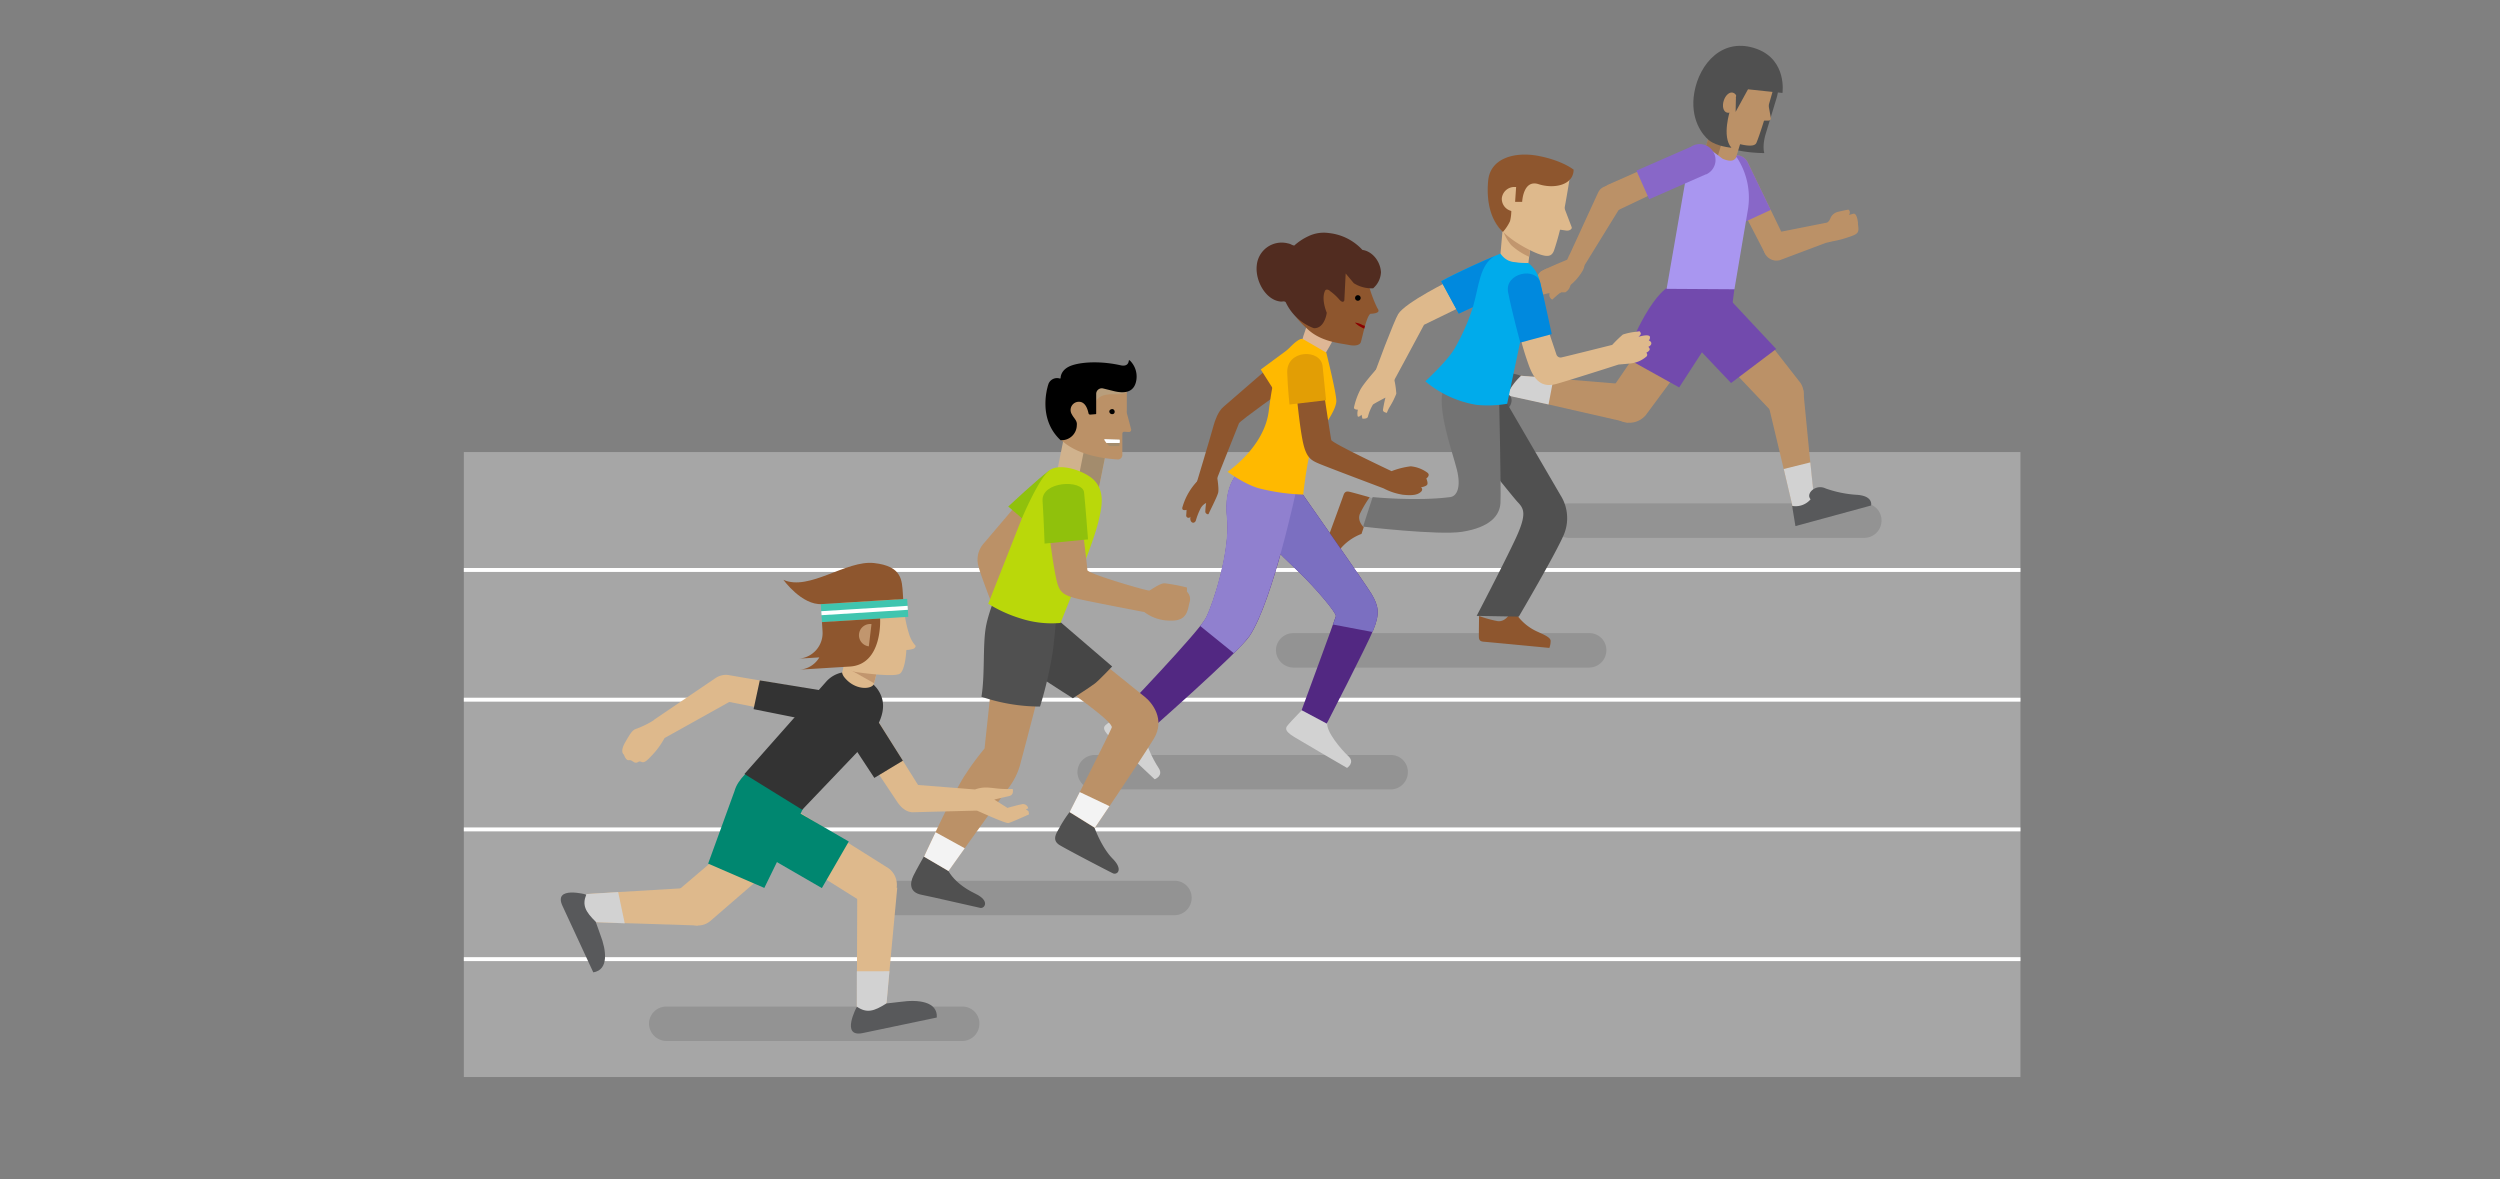 <svg id="Layer_1" data-name="Layer 1" xmlns="http://www.w3.org/2000/svg" xmlns:xlink="http://www.w3.org/1999/xlink" viewBox="0 0 636 300"><rect x="0" y="0" width="636" height="300" fill="#808080" stroke="none"/><defs><style>.cls-1,.cls-4{fill:none;}.cls-2{fill:#a6a6a6;}.cls-3{fill:#939393;}.cls-4{stroke:#fff;stroke-miterlimit:10;}.cls-5{fill:#bb9167;}.cls-6{fill:#8867c8;}.cls-7{fill:#505050;}.cls-8{clip-path:url(#clip-path);}.cls-9{clip-path:url(#clip-path-2);}.cls-10{fill:#9b7553;}.cls-11{fill:#724aad;}.cls-12{fill:#d2d2d2;}.cls-13{fill:#a996f0;}.cls-14{fill:#58595b;}.cls-15{fill:#deb98c;}.cls-16,.cls-26{fill:#8e562e;}.cls-17{fill:#737373;}.cls-18{fill:#c1966e;}.cls-19{fill:#00abeb;}.cls-20{fill:#0089de;}.cls-21{fill:#deb695;}.cls-21,.cls-26,.cls-27,.cls-28,.cls-29{fill-rule:evenodd;}.cls-22{fill:#522882;}.cls-23{fill:#7b6fc1;}.cls-24{fill:#9080cf;}.cls-25{fill:#ffb900;}.cls-27{fill:#512c20;}.cls-29{fill:#8a0000;}.cls-30{fill:#e29e05;}.cls-31{fill:#d0b28d;}.cls-32{fill:#a38c6d;}.cls-33{fill:#b89e7c;}.cls-34{fill:#fff;}.cls-35{fill:#464646;}.cls-36{fill:#90c10c;}.cls-37{fill:#bad80a;}.cls-38{fill:#f3f3f3;}.cls-39{fill:#333;}.cls-40{fill:#008770;}.cls-41{fill:#40c5af;}</style><clipPath id="clip-path"><polygon class="cls-1" points="432.92 40.73 440.8 42.86 443.45 34.13 435.57 32 432.92 40.73"/></clipPath><clipPath id="clip-path-2"><rect class="cls-1" x="227.23" y="11.63" width="269.83" height="131.73"/></clipPath></defs><title>swimlane-async-await-runners</title><rect class="cls-2" x="118" y="115" width="396" height="159"/><path class="cls-3" d="M353.76,200.83H278.5a4.5,4.5,0,0,1-4.4-4.38,4.4,4.4,0,0,1,4.4-4.38h75.26a4.31,4.31,0,0,1,4.4,4.38,4.4,4.4,0,0,1-4.4,4.38Z"/><path class="cls-3" d="M404.26,169.83H329a4.5,4.5,0,0,1-4.4-4.38,4.4,4.4,0,0,1,4.4-4.38h75.26a4.31,4.31,0,0,1,4.4,4.38,4.4,4.4,0,0,1-4.4,4.38Z"/><path class="cls-3" d="M474.26,136.83H399a4.5,4.5,0,0,1-4.4-4.38,4.4,4.4,0,0,1,4.4-4.38h75.26a4.31,4.31,0,0,1,4.4,4.38,4.4,4.4,0,0,1-4.4,4.38Z"/><path class="cls-3" d="M244.76,264.83H169.5a4.5,4.5,0,0,1-4.4-4.38,4.4,4.4,0,0,1,4.4-4.38h75.26a4.31,4.31,0,0,1,4.4,4.38,4.4,4.4,0,0,1-4.4,4.38Z"/><path class="cls-3" d="M298.76,232.83H223.5a4.5,4.5,0,0,1-4.4-4.38,4.4,4.4,0,0,1,4.4-4.38h75.26a4.31,4.31,0,0,1,4.4,4.38,4.4,4.4,0,0,1-4.4,4.38Z"/><line class="cls-4" x1="118" y1="145" x2="514" y2="145"/><line class="cls-4" x1="118" y1="178" x2="514" y2="178"/><line class="cls-4" x1="118" y1="211" x2="514" y2="211"/><line class="cls-4" x1="118" y1="244" x2="514" y2="244"/><path class="cls-5" d="M449.12,64.68a3.42,3.42,0,0,0,3.09-.13,3.47,3.47,0,0,0,1.58-4.29l-9.2-19a3.25,3.25,0,0,0-4.46-1.36,3,3,0,0,0-1.59,4.29Z"/><path class="cls-6" d="M443.48,56.63l7-3.23-5.88-12.15a3.25,3.25,0,0,0-4.46-1.36c-1.86.75-3.59,3.17-2.68,4.8Z"/><path class="cls-5" d="M472.68,56.77c-.19-1.78-.68-2.56-1.18-2.4s-1.13.3-1.13.3a1,1,0,0,0,.15-1c-.15-.33-.35-.34-.35-.34s-1.12.21-2.49.54a2.75,2.75,0,0,0-2.07,1.77c-.41.93-.88,1-.88,1l-13.65,2.71c-1.81.77-3.06,2.79-2.29,4.59a3.29,3.29,0,0,0,4,2.25l11.67-4.39,1.6-.38a28.19,28.19,0,0,0,5.36-1.51c1.66-.66,1.42-1.34,1.23-3.13"/><path class="cls-7" d="M445.86,12.75c5.46,1.65,7.79,6.61,6.06,12.33l-2.69,8.86c-1,3.27-.39,5-.39,5s-9.58.11-12.91-3.61a18.94,18.94,0,0,1-4.12-8.57l2.53-6.51c1.73-5.72,6.05-9.11,11.52-7.46"/><polygon class="cls-5" points="443.45 34.13 435.65 31.8 433 40.53 440.8 42.86 443.45 34.13"/><g class="cls-8"><g class="cls-9"><polygon class="cls-10" points="435.23 45.55 420.24 41.03 425.35 24.2 440.34 28.72 435.23 45.55"/></g></g><path class="cls-5" d="M440.2,36c2.83.86,6.08,1.68,6.64.32C448.62,32,452,19.51,452,19.51s-14-5.88-16.92,1.69c-2.19,5.74-1.83,8.46-.4,10.53A9.68,9.68,0,0,0,440.2,36"/><path class="cls-7" d="M447,12.47c7.68,2.88,6.46,11.18,6.46,11.18l-8.77-.93-3.15,5.75.08-4-1.45,3.48s-2.26,6.81.31,9.64c0,0-3.76-.32-5.75-1.93-1.6-1.3-4.89-5.4-3.69-12.18,1.29-7.26,7.2-14.26,16-11"/><path class="cls-5" d="M441.66,24.52c.12-.4-.38-.81-.79-.94-.9-.27-1.93.66-2.36,2.06s-.1,2.73.8,3c.41.12,1.08.06,1.2-.33Z"/><path class="cls-5" d="M449.72,25.67l.8,4.47s0,.55-.72.55h-2.4Z"/><path class="cls-5" d="M456.88,104.05a4.91,4.91,0,0,0,1.18-6.61l-7.87-10.09-9.5,6.79,10.39,10.94c1.51,2,3.57.63,5.8-1"/><path class="cls-11" d="M435.09,70.86l-3.57.28c-2.63,2-7.12,8.91-5.14,11.54l14,14.76,11.48-8.66Z"/><polygon class="cls-5" points="458.74 99.23 461.71 129.75 456.58 131.09 449.78 102.54 458.74 99.23"/><path class="cls-12" d="M460.55,117.63s.71,7.06,1.25,11.81c.16,1.38-4.9,3.14-4.9,3.14l-3.12-13.27Z"/><path class="cls-5" d="M411.1,106.36a5.47,5.47,0,0,0,7.6-.77l8.72-11.78-8.89-7.25-8.66,12.65a5.23,5.23,0,0,0,1.23,7.15"/><path class="cls-11" d="M427.18,98.56l13.51-20.85.53-4.14-7.44-7.94c-3.25,1.59-3.46,3.91-9.17,7.25s-11.15,18.05-11.15,18.05Z"/><path class="cls-5" d="M409.07,47c-1.66.86-3.23,3.28-2.36,5.21.86,1.65,1.87,2.52,3.53,1.93l23.21-11.05A3.33,3.33,0,0,0,435,38.66c-.58-1.65-2.94-1.7-4.6-1.11Z"/><path class="cls-5" d="M413.46,50.69c-.13.06-.94-1.95-2.65-2.87-1.47-.79-3.24-.71-4.17,1L399.48,64.4c-.92,1.7-2.14,4.84-.67,5.63,1.72.92,1.8,1.8,3.76-1.67Z"/><polygon class="cls-5" points="414.08 107.49 383.68 100.55 385.71 95.47 412.9 97.72 414.08 107.49"/><polygon class="cls-12" points="393.95 102.9 383.37 100.59 385.19 95.46 395.22 96.24 393.95 102.9"/><path class="cls-13" d="M438.23,40.38,434,37.21c0,1.45-.51,4.08-4.45,4.27l-5.56,32,17.25.11,3.43-20.27a18.64,18.64,0,0,0-2.89-13.38c-.61.95-1.33,1.33-3.53.46"/><path class="cls-6" d="M419.55,50.69l14.37-6.32h0l.11,0A4,4,0,1,0,430.78,37a4.14,4.14,0,0,0-.62.35l-13.85,6.06Z"/><path class="cls-14" d="M472.2,125.87a29,29,0,0,1-7.71-1.59c-2.41-1.16-4.68.92-4.16,2.26a2,2,0,0,0,.28.49,5,5,0,0,1-4.7,1.67l.85,5.14L476,128.6s.69-2.48-3.76-2.73"/><path class="cls-14" d="M374.66,107.9a28.84,28.84,0,0,1,7.22-3.13c2.64-.43,3.29-3.44,2.09-4.23a1.73,1.73,0,0,0-.5-.24,15.84,15.84,0,0,1,3.42-4.65l.09-.1-5.6-1.38L370,107.83s.86,2.42,4.65.07"/><path class="cls-5" d="M393.67,68.25c-1.59.73-2.21,1-2.54,2s-1.36,4.15.28,4.75a6.82,6.82,0,0,0,2-.28,5.1,5.1,0,0,1,2-.08,2.49,2.49,0,0,0,1.72-.27s.66,0,1.07,0a2.71,2.71,0,0,0,1.36-2.07c-.15-.6-6-4-6-4"/><path class="cls-5" d="M402.82,68.53a13.7,13.7,0,0,1-4.55,4.91,32.06,32.06,0,0,0-3.36,2.78,1.31,1.31,0,0,1-.48-2A24.79,24.79,0,0,0,396.6,71l-3.31.39S391,69.88,392,69.12s8.08-3.62,8.08-3.62,4,.71,2.71,3"/><path class="cls-15" d="M397,50.27s2.59,7,2.82,7.48-.54,1-1.3.92-3-.47-3-.47Z"/><path class="cls-3" d="M376.26,155.5l.1,2.05s5,1.76,6.27,1.27,1.29-2.38,1.29-2.38Z"/><path class="cls-16" d="M376.28,156.71A30.19,30.19,0,0,0,380.9,158c2,.35,3.13-1.79,3.13-1.79l1.78.12a13,13,0,0,0,5.54,4.47c1.45.68,3.1,1.35,3.13,2.22a5.24,5.24,0,0,1-.32,1.81s-15.75-1.51-16.64-1.57-1.26-.35-1.29-1.21S376.28,156.71,376.28,156.71Z"/><path class="cls-7" d="M382.76,101.55,397,126a10.87,10.87,0,0,1,.85,10c-2.07,4.89-11.47,20.87-11.47,20.87l-10.72-.19s6.68-12.79,9.78-19.37,2.26-7.89.66-9.58-13.91-17.3-13.91-17.3l8.64-10.15Z"/><path class="cls-3" d="M349.61,126.8l-2-.43s-3,4.37-2.82,5.75,2,1.85,2,1.85Z"/><path class="cls-17" d="M381.35,100.14s.56,24.62.37,27.82-2.63,6.2-9.77,7.33c-5.95.94-25.19-1.32-25.19-1.32l2.44-7.51s11.09,1.12,19.74,0c1.68-.22,2.82-2.45,1.69-7s-5.26-15.6-3.38-20.87S381.35,100.14,381.35,100.14Z"/><path class="cls-16" d="M348.44,126.51a30.13,30.13,0,0,0-2.45,4.14c-.84,1.85.94,3.48.94,3.48l-.56,1.69a13.08,13.08,0,0,0-5.73,4.23c-1,1.23-2.09,2.65-2.94,2.47a5.36,5.36,0,0,1-1.67-.78s5.45-14.85,5.73-15.7.66-1.12,1.51-.94S348.44,126.51,348.44,126.51Z"/><path class="cls-15" d="M420.1,87.35c0-.52-.66-.75-.66-.75a1,1,0,0,0,.3-.91c-.23-.85-2.93,0-2.93,0s.68-.51.61-.87a1,1,0,0,0-.35-.56,9.42,9.42,0,0,1-1,.16,15.54,15.54,0,0,0-3.22.69,32.08,32.08,0,0,0-2.7,2.63c-2.39.6-11.38,2.85-12.76,3.15a1.13,1.13,0,0,1-1.46-.76c-.14-.47-2.16-6.43-2.16-6.43l-7.14,1.64A75.21,75.21,0,0,0,389,93.13c1.36,3.62,3.19,5.46,6.67,4.61,1.88-.46,14.7-4.54,16.09-5,1-.08,2.42-.21,3-.27a7.36,7.36,0,0,0,4.18-1.84.7.7,0,0,0-.12-.89s.87-.45.87-.89a.94.94,0,0,0-.37-.61S420.1,87.92,420.1,87.35Z"/><path class="cls-15" d="M372.84,77.48l-10.57,5.15s-9.66,18.05-9.66,17.84-4.11-1.44-3.41-3.9,5.52-15.11,6.51-16.69c1.9-3,13.18-8.53,13.18-8.53Z"/><path class="cls-15" d="M354.58,96s0,.11.06.29a22.32,22.32,0,0,1,.58,3.87,20,20,0,0,1-1.62,3.25,8.53,8.53,0,0,0-.78,1.62s-1-.14-1-.71a31,31,0,0,1,.64-3.17s-2.82,1.48-3.17,1.76A11.16,11.16,0,0,0,348,106c-.14.64-1.41.5-1.41.5l-.21-1s-.78.85-1,.35a3.66,3.66,0,0,1,.07-1.62s-1.06,0-1-.56A18.12,18.12,0,0,1,346,99.27c.92-1.91,5.92-7.33,5.92-7.33Z"/><polygon class="cls-15" points="381.57 66.23 388.78 67.28 389.68 59.84 382.23 58.87 381.57 66.23"/><path class="cls-18" d="M389.34,62.85l-7.06-4.5a11.68,11.68,0,0,0,2.16,4A16.73,16.73,0,0,0,389,65.32Z"/><path class="cls-15" d="M399.47,44.47s-1.08,6.91-1.87,10.62a66.23,66.23,0,0,1-2.24,8.58c-.57,1.6-1.63,1.81-4.09.88s-11.11-5.22-11.38-10.17c-.24-4.66,3.22-13.34,9.32-14s10.26,4.08,10.26,4.08"/><path class="cls-16" d="M400.33,43.12c0,4-5,5-8.93,3.73s-4.16,4.51-4.16,4.51l-2.38,0-.38,1.91a11.6,11.6,0,0,1-.33,3,11.5,11.5,0,0,1-1.8,2.73s-4.69-3.55-3.75-13.11c.56-5.65,6.76-7.4,12.86-6.21s8.87,3.49,8.87,3.49"/><path class="cls-15" d="M385.7,47.58l-.15,0a3.22,3.22,0,0,0-3.49,2.89,3.18,3.18,0,0,0,3.07,3.29h.15Z"/><path class="cls-19" d="M391.73,71.56a8.2,8.2,0,0,0-2.92-4.65s-3.67.07-5.08-.63a5,5,0,0,1-2-1.77s-8.88,3.67-15.08,7l4.46,8.23,3.61-1.66A54.23,54.23,0,0,1,370,88.76C368,92.07,362.6,97,362.6,97a27,27,0,0,0,13.06,6,28.75,28.75,0,0,0,7.76-.28l3.38-16.07,7.61-2.26S392.44,74.66,391.73,71.56Z"/><path class="cls-20" d="M394.77,85s-1.88-8.75-2.89-13-9.16-2.57-8.22,2.33c1,5.14,3.1,12.83,3.1,12.83Z"/><path class="cls-20" d="M374.71,78.13c1.55-5.25,1.69-10.84,5.58-13-2.76,1.17-9,3.89-13.65,6.44l4.46,8.23Z"/><path class="cls-16" d="M323.12,93.22,311.2,103.54c-1.31,1.13-2.12,3.44-2.47,4.73-.77,2.86-4.52,15.3-4.52,15.3l4.46.54s6.23-15.75,6.53-16.43S326.8,99,326.8,99l-4-5.8"/><path class="cls-16" d="M309.36,119.74s.88,4.45.52,5.68-2.25,4.86-2.37,5.25-.79,0-.88-.41a17.83,17.83,0,0,1,.21-2.3,3.26,3.26,0,0,0-1.38,1.33,16.6,16.6,0,0,0-1.21,3.05c-.33,1.12-1.71.74-1.39-.89a.59.59,0,0,1-1.09-.38c.06-.62.09-1.36.09-1.36s-1.47.43-1-.84a15.87,15.87,0,0,1,4.08-6.81C308.66,118.19,309.36,119.74,309.36,119.74Z"/><path class="cls-21" d="M332.47,82.51c-.22,1.36-.82,2.48-1.17,3.95s5.28,4.46,5.62,3.91c1.24-2.05,2-3.49,2-3.49Z"/><path class="cls-12" d="M331.6,180.24s-3.2,3.3-3.78,4-1.55,1.45,1.45,3.26c3.42,2.06,13.42,7.86,13.42,7.86s2.11-1.37.33-3-5.83-6.39-5.35-8.56S331.6,180.24,331.6,180.24Z"/><path class="cls-22" d="M330.42,124.33s17.2,24.53,18.55,26.85c1.7,2.92,2.14,4.86.44,9s-11.88,23.9-11.88,23.9l-6.4-3.41s8.51-23.09,8.71-23.91-5.08-7.08-9.4-11.22c-5.15-4.94-10.87-10.21-12.34-15.43s2.16-10.65,2.16-10.65Z"/><path class="cls-12" d="M286.34,181s-3.85,2.49-4.58,3.06-1.84,1.07.67,3.5c2.88,2.79,11.32,10.69,11.32,10.69s2.35-.86,1-2.88-4.24-7.55-3.29-9.54S286.34,181,286.34,181Z"/><path class="cls-22" d="M329.91,124.17s-6,28.52-12,37.61c-2.78,4.2-26.33,24.83-26.33,24.83l-6.43-5.2s20-20.84,21.74-24.36,6.19-16.89,5.28-25.43,3-11.83,4.78-13.55S329.91,124.17,329.91,124.17Z"/><path class="cls-23" d="M330.44,145.56c4.32,4.14,9.59,10.39,9.4,11.22,0,.13-.31.92-.73,2.1l10.05,1.9c.09-.22.18-.42.25-.58,1.7-4.16,1.26-6.1-.44-9-1.35-2.32-18.55-26.85-18.55-26.85l-10.16-4.85s-3.62,5.43-2.16,10.65S325.29,140.62,330.44,145.56Z"/><path class="cls-24" d="M305.32,159.24l8.56,6.93a36.56,36.56,0,0,0,4-4.39c6-9.09,12-37.61,12-37.61s-11.22-7.81-13-6.1-5.69,5-4.78,13.55-3.54,21.92-5.28,25.43A14.9,14.9,0,0,1,305.32,159.24Z"/><path class="cls-25" d="M331.54,125.82a51.94,51.94,0,0,1-11.24-1.59c-3.67-1-8-4.21-8-4.21s9.3-6.21,10.46-15.39,2.41-13,4.55-15.36,3.54-3.31,4.15-3,5.95,3.44,5.95,3.44,2.39,9.54,2.55,12.09-3.73,7.43-5.48,10S331.54,125.82,331.54,125.82Z"/><polygon class="cls-25" points="330.52 86.78 320.74 94 324.89 100.53 330.52 86.78"/><path class="cls-26" d="M348.8,72.17c-.56-12.18-13.86-13.72-19.17-6.41s-1.56,14,2.82,17.77C335.92,87,341,87.3,343.2,87.77c2.83.51,3-.76,3-.76.49-1.56,1.34-6.3,2.41-7.18,2.9-.13,2-1.09,1.77-1.48a30.8,30.8,0,0,1-2-5.25c.35-.29.07-.63.42-.93Z"/><path class="cls-27" d="M337.53,79.57s-.48,4-3.27,3.93h0a12.83,12.83,0,0,1-7.17-6.61c-.3-.36-.86-.14-1.24-.17-3.83-.32-6.6-5.29-6.12-9.29a6.36,6.36,0,0,1,8-5.49c.61.09.91.44,1.53.53a14.15,14.15,0,0,1,3.51-2.34,9.07,9.07,0,0,1,5.32-.84,13.5,13.5,0,0,1,8.51,4.29c2.47.34,4.54,2.82,4.72,5.66a5.73,5.73,0,0,1-2,4.11h0a8.54,8.54,0,0,1-4.91-1.3l-2.07-2.48h0L342,76.42c-.35.89-1.24-.17-1.24-.17a13.22,13.22,0,0,0-2.39-2.2c-.29-.36-1-.54-1.23-.17C336,76.06,337.53,79.57,337.53,79.57Z"/><path class="cls-28" d="M346.14,75.92a.71.71,0,0,1-1.41-.14.71.71,0,1,1,1.41.14Z"/><path class="cls-29" d="M347.05,83.62c.06-.24.13-.48.2-.72a3.94,3.94,0,0,0-.51-.14,5,5,0,0,0-2.05-.69,6.08,6.08,0,0,0,1.56,1.14C346.55,83.38,346.81,83.51,347.05,83.62Z"/><path class="cls-16" d="M336.62,98.73s1.92,12.73,2.06,13.21c.23.81,15.33,7.92,15.33,7.92a20.3,20.3,0,0,1,4.88-1.23,8.49,8.49,0,0,1,4.12,1.53c1.09.7-.16,1.57-.16,1.57s.47,1,.26,1.51-1.6.73-1.6.73.73.55-.13,1.25-2.15.89-4.5.64a15.58,15.58,0,0,1-4.9-1.62s-14.49-5.46-16.46-6.3-3.22-1.49-4.07-5.54-1.6-12.05-1.6-12.05Z"/><path class="cls-30" d="M337.35,101.82l-9.3,1.09s-.46-4.15-.58-8.13c-.18-5.88,8.55-6.09,9-1.6S337.35,101.82,337.35,101.82Z"/><path class="cls-7" d="M235.15,217.69s-2.06,3.6-2.76,5.05c-1,2-1,4.28,2,4.88,2.83.55,13.91,3.15,15,3.35s2.53-1.78-1.19-3.58c-6.7-3.22-7.72-7.23-8.25-9S235.15,217.69,235.15,217.69Z"/><path class="cls-5" d="M258.13,129s-6.63,7.79-7.76,9.13a6.19,6.19,0,0,0-1.43,6c.72,2.88,5.11,13.85,5.11,13.85l9.08-26.65Z"/><path class="cls-31" d="M268.31,123.75l10.78,1.92a.15.15,0,0,0,.18-.12L281.79,113a.14.14,0,0,0-.12-.16l-10.79-1.92a.13.13,0,0,0-.17.11l-2.52,12.58A.14.14,0,0,0,268.31,123.75Z"/><path class="cls-32" d="M273.88,124.74l5.21.93a.16.16,0,0,0,.18-.12L281.79,113a.14.14,0,0,0-.12-.16l-5.21-.93a.16.16,0,0,0-.18.11l-2.52,12.58A.15.15,0,0,0,273.88,124.74Z"/><path class="cls-5" d="M285.52,115.78v-5.45a.48.48,0,0,1,.56-.49l1.16.06a.55.55,0,0,0,.53-.64l-1-3.79a2.19,2.19,0,0,1-.11-1v-5a.14.14,0,0,0-.12-.14l-15.74-3.09a.15.15,0,0,0-.18.1l-.52,1.91a.15.15,0,0,1-.18.11l-3-.67a.14.14,0,0,0-.18.1c-.51,1.61-4.95,17.6,17.57,19.1A1.14,1.14,0,0,0,285.52,115.78Z"/><path class="cls-33" d="M280.92,100.54a7.66,7.66,0,0,1,1.92-.25,20,20,0,0,0,2.21-.05c.23,0,1.84-.26,1.64-.81l-.06-.09L280.35,98h0c-1.23-.07-2.36.17-2.7,1.5-.18.49-.73,4.43.41,3.76.26-.1.31-.39.45-.66a4,4,0,0,1,1.07-1.43A3.74,3.74,0,0,1,280.92,100.54Z"/><path d="M283.56,104.9a.58.58,0,0,1-.62.46.72.72,0,0,1-.71-.51c-.14-.5.41-.85.87-.77A.71.71,0,0,1,283.56,104.9Z"/><path d="M269.62,96.3a.16.16,0,0,0,.2-.14c0-.58.32-2.38,3-3.25,2.92-.94,7.7-1,12.18,0,1.78.43,2.11-.59,2.16-1.14a.15.15,0,0,1,.26-.08,5.72,5.72,0,0,1,1.54,5.6c-.91,3.37-4.48,2.51-6.11,2.08l-2.23-.55a1.43,1.43,0,0,0-1.75,1.31l0,5.09a.14.14,0,0,1-.14.14l-1.29.11a.45.45,0,0,1-.54-.4c-.21-.92-.79-3.08-2.71-2.84a2.09,2.09,0,0,0-1.5,3.2c.5,1,1.4,1.57,1.25,2.72a3.87,3.87,0,0,1-4,3.84.25.25,0,0,1-.12,0c-6.2-5.75-3.08-14.35-3.08-14.35A2.34,2.34,0,0,1,269.62,96.3Z"/><path class="cls-32" d="M284.75,111.83l-3.65-.12a.14.14,0,0,0-.14.22l.82,1.12a1,1,0,0,0,.84.44l2,0a.14.14,0,0,0,.15-.13l.08-1.4A.14.14,0,0,0,284.75,111.83Z"/><path class="cls-34" d="M284.75,111.83l-3.67-.12a.15.15,0,0,0-.14.22l.47.7a.14.14,0,0,0,.12.07l3.2,0a.15.15,0,0,0,.15-.14l0-.6A.15.15,0,0,0,284.75,111.83Z"/><path class="cls-7" d="M272.32,206.3a33.2,33.2,0,0,0-2.56,3.84c-.71,1.45-2.55,3.47-.1,4.91s12.45,6.64,13.47,7.12,2.76-.87-.1-3.75-5.3-8.95-5.3-10.78S272.32,206.3,272.32,206.3Z"/><path class="cls-5" d="M280.68,168.78s8.58,6.93,10.52,8.47,5.3,5.77,2.34,10.67-15,22.71-15,22.71l-6.43-4s10.21-20.11,10.72-21.55-12.05-10.1-12.05-10.1Z"/><path class="cls-5" d="M264.25,176.48s-3.88,15-4.49,17.12a17.5,17.5,0,0,1-3.47,7.21c-4.39,5.87-15,20.78-15,20.78l-6.23-3.65s7.8-16.95,10.52-20.88a69.36,69.36,0,0,1,4.89-6.64l2.15-20.1Z"/><path class="cls-35" d="M269.15,157.72l13.78,11.83s-3.27,3.46-4.39,4.33-5.61,3.75-5.61,3.75-16.64-10.48-18.07-12.31,0-14.14,0-14.14Z"/><path class="cls-7" d="M268.85,154.83s-.41,6.26-1,10.78a100.05,100.05,0,0,1-3.27,14.14,46.58,46.58,0,0,1-14.9-2.5c.92-5.58.3-12.89,1.12-17.7.6-3.53,3-9.91,4.49-11.64S268.85,154.83,268.85,154.83Z"/><path class="cls-36" d="M267,119.63c-2.86,2.11-10.51,9.23-10.51,9.23s6.12,5.1,5.81,5.48S267,119.63,267,119.63Z"/><path class="cls-37" d="M275,145.48l-5.2,13a25.87,25.87,0,0,1-10.39-1.22,34.45,34.45,0,0,1-8-3.67l8.44-21.44s4.23-10.1,7-12.39,9.45.23,11.53,2.44c2.6,2.76,2.11,6.28,1,10.72S275,145.48,275,145.48Z"/><path class="cls-5" d="M275.32,133.85s1.3,10.26,1.3,11.17,15.27,5.36,15.76,5.21,2.6-1.84,3.9-1.84a45.42,45.42,0,0,1,5.68,1.07v1.07a2.64,2.64,0,0,1,.65,2.76c-.49,1.84-.49,4.75-4.87,4.59a10.9,10.9,0,0,1-6.64-2.18s-14.85-2.82-17.4-3.48c-3.63-.95-4.34-1.81-5.06-5.28-1-4.76-1.76-11.71-1.76-11.71Z"/><path class="cls-36" d="M265.74,138.29l11.05-1.07s-.65-8.58-1-11.94-10.88-2.91-10.56,2.14S265.74,138.29,265.74,138.29Z"/><path class="cls-38" d="M274.69,201.5l-2.58,5.09,6.43,4,3.71-5.5Z"/><path class="cls-38" d="M238,211.71c-1.68,3.51-2.93,6.23-2.93,6.23l6.23,3.65,4.13-5.79C242.91,214.41,239.66,212.6,238,211.71Z"/><path class="cls-15" d="M208,175.65l-22.69-3.92,0,0a4.78,4.78,0,0,0-3.31.79l-15.15,10.28a2.64,2.64,0,0,0-.58.45,22.91,22.91,0,0,1-4.52,2.2c-.81.29-1.29.93-2.72,3.43s-.29,3.11-.29,3.11.44,1.56,1.3,1.4,1.29,1.09,2.29.47.91,1.12,3.06-1.22a20.51,20.51,0,0,0,3.66-4.87l.5-.28,16-8.92,20.8,4.14a4,4,0,0,0,4.13-3.22,3,3,0,0,0-2.48-3.86"/><path class="cls-15" d="M261.66,206.43c-.14-.27-.71-.46-.71-.46l.63-.35a1.34,1.34,0,0,0-1.71-1c-.93.16-3.57.91-3.57.91l-3.17-2-.18-.13s1.36-.33,3.74-.87c1.4-.31.93-1.81.93-1.81a27.91,27.91,0,0,1-4-.13c-2-.22-3.43-.52-5.58.25l-14.49-1.14-11-17.58a3.25,3.25,0,0,0-4.59-.86c-1.76.94-2.92,3-1.84,4.53l12,18c1.1,1.7,2.4,2.77,4,2.85l16-.41a3.1,3.1,0,0,0,.44,0c1.89.82,7.32,3.3,8,3.15s5.2-2.19,5.2-2.19,0-.49-.11-.74"/><path class="cls-15" d="M227.29,228a5.24,5.24,0,0,0-1.2-7.08l-23.73-14.93-5.94,9.14L220.16,230c2.16,1.4,5.44.55,7.13-2.06"/><path class="cls-39" d="M193.29,173.09l-1.58,7.32L205,183.07c1.85.26,6.12-.25,6.38-2.09.53-1.93.75-4.86-1.1-5.12Z"/><path class="cls-39" d="M222.43,197.9l7.26-4.38-7.2-11.42a3.47,3.47,0,0,0-4.89-.68c-1.94,1.05-3.61,3.78-2.52,5.29Z"/><path class="cls-40" d="M196.13,202.63l-2.67,4.61c-1.58,2.71-2.2,8.39.28,9.82l15.34,8.87,6.85-11.85Z"/><polygon class="cls-15" points="228.26 225.85 225.33 257.1 217.98 257.08 218.09 224.53 228.26 225.85"/><path class="cls-12" d="M226.27,247.08l-.64,7.16c-.72,8.1-7.65,4.19-7.65,4.19l0-11.34Z"/><path class="cls-15" d="M173.08,233.15c2,2.58,5.4,3,7.56,1.21L192,224.54l-6.71-8.9-12.42,10.57c-2.16,2.13-1.53,4.64.22,6.94"/><path class="cls-40" d="M194.44,225.89l11.33-23.21-12.48-8.91c-2.44,1.84-5.6,4.42-6.43,7.48l-6.71,18.45Z"/><polygon class="cls-15" points="213.34 175.09 221.4 177.41 223.59 169.08 215.24 166.8 213.34 175.09"/><polygon class="cls-18" points="223.13 170.75 214.83 169.56 222.35 173.81 223.13 170.75"/><polygon class="cls-15" points="177.56 235.44 147.97 234.51 147.74 227.51 173.87 225.96 177.56 235.44"/><polygon class="cls-12" points="158.93 234.89 147.44 234.43 147.22 227.58 157.26 226.93 158.93 234.89"/><path class="cls-14" d="M229.17,254.86l-3.67.42c-3.16,2-5,2.55-7.51.82,0,0-4.27,7.92,1.5,6.71l18.83-3.95c.28-4.14-4.89-4.61-9.15-4"/><path class="cls-15" d="M232.39,165.05a.89.89,0,0,0,.56-.75,7.4,7.4,0,0,1-1.43-2.3,1,1,0,0,1-.09-.21c0-.07-.05-.12-.07-.19a32.17,32.17,0,0,1-1.28-5.73l.07,0c-.34-1.72-.62-3.19-.62-3.19l-9.05-1.23c-5.42-.42-7.93,1.65-8.62,7.06s.83,11.83,6.25,12.51c0,0,9.45,1.38,10.85.34s1.62-6,1.62-6a7.09,7.09,0,0,0,1.81-.32"/><rect class="cls-41" x="208.95" y="153" width="22.01" height="4.59" transform="translate(-9.23 13.97) rotate(-3.56)"/><path class="cls-16" d="M229.69,151.12c-.23-3.57-.22-7.09-7.33-7.88s-16.51,7.21-23.06,4.27c0,0,4.67,6.49,9.78,6.17l20.69-1.29Z"/><path class="cls-16" d="M223.92,157.35l-14.81.92.14,2.29a6.53,6.53,0,0,1-6,7l5.19-.32a6.31,6.31,0,0,1-5,3.12l12.77-.79c8.43-.53,7.69-12.24,7.69-12.24Z"/><rect class="cls-34" x="208.95" y="154.79" width="22.01" height="1.02" transform="translate(-9.23 13.97) rotate(-3.56)"/><path class="cls-18" d="M221.71,158.77l-.68,5.66a2.85,2.85,0,1,1,.68-5.66"/><path class="cls-14" d="M152.75,237.87l-1.2-3.38c-2.6-2.55-3.51-4.2-2.4-6.92,0,0-8.46-2.31-6.06,2.88s7.84,16.92,7.84,16.92c4-.63,3.32-5.61,1.82-9.5"/><path class="cls-39" d="M223,175l-.76-.84c-.77,1.24-4.78,1.46-7.43-1.85a2.94,2.94,0,0,1-.59-1.22,7.31,7.31,0,0,0-4,2.28l-20.84,23.54L204.08,206l14.66-15.35C223,185.86,227,180.14,223,175"/></svg>